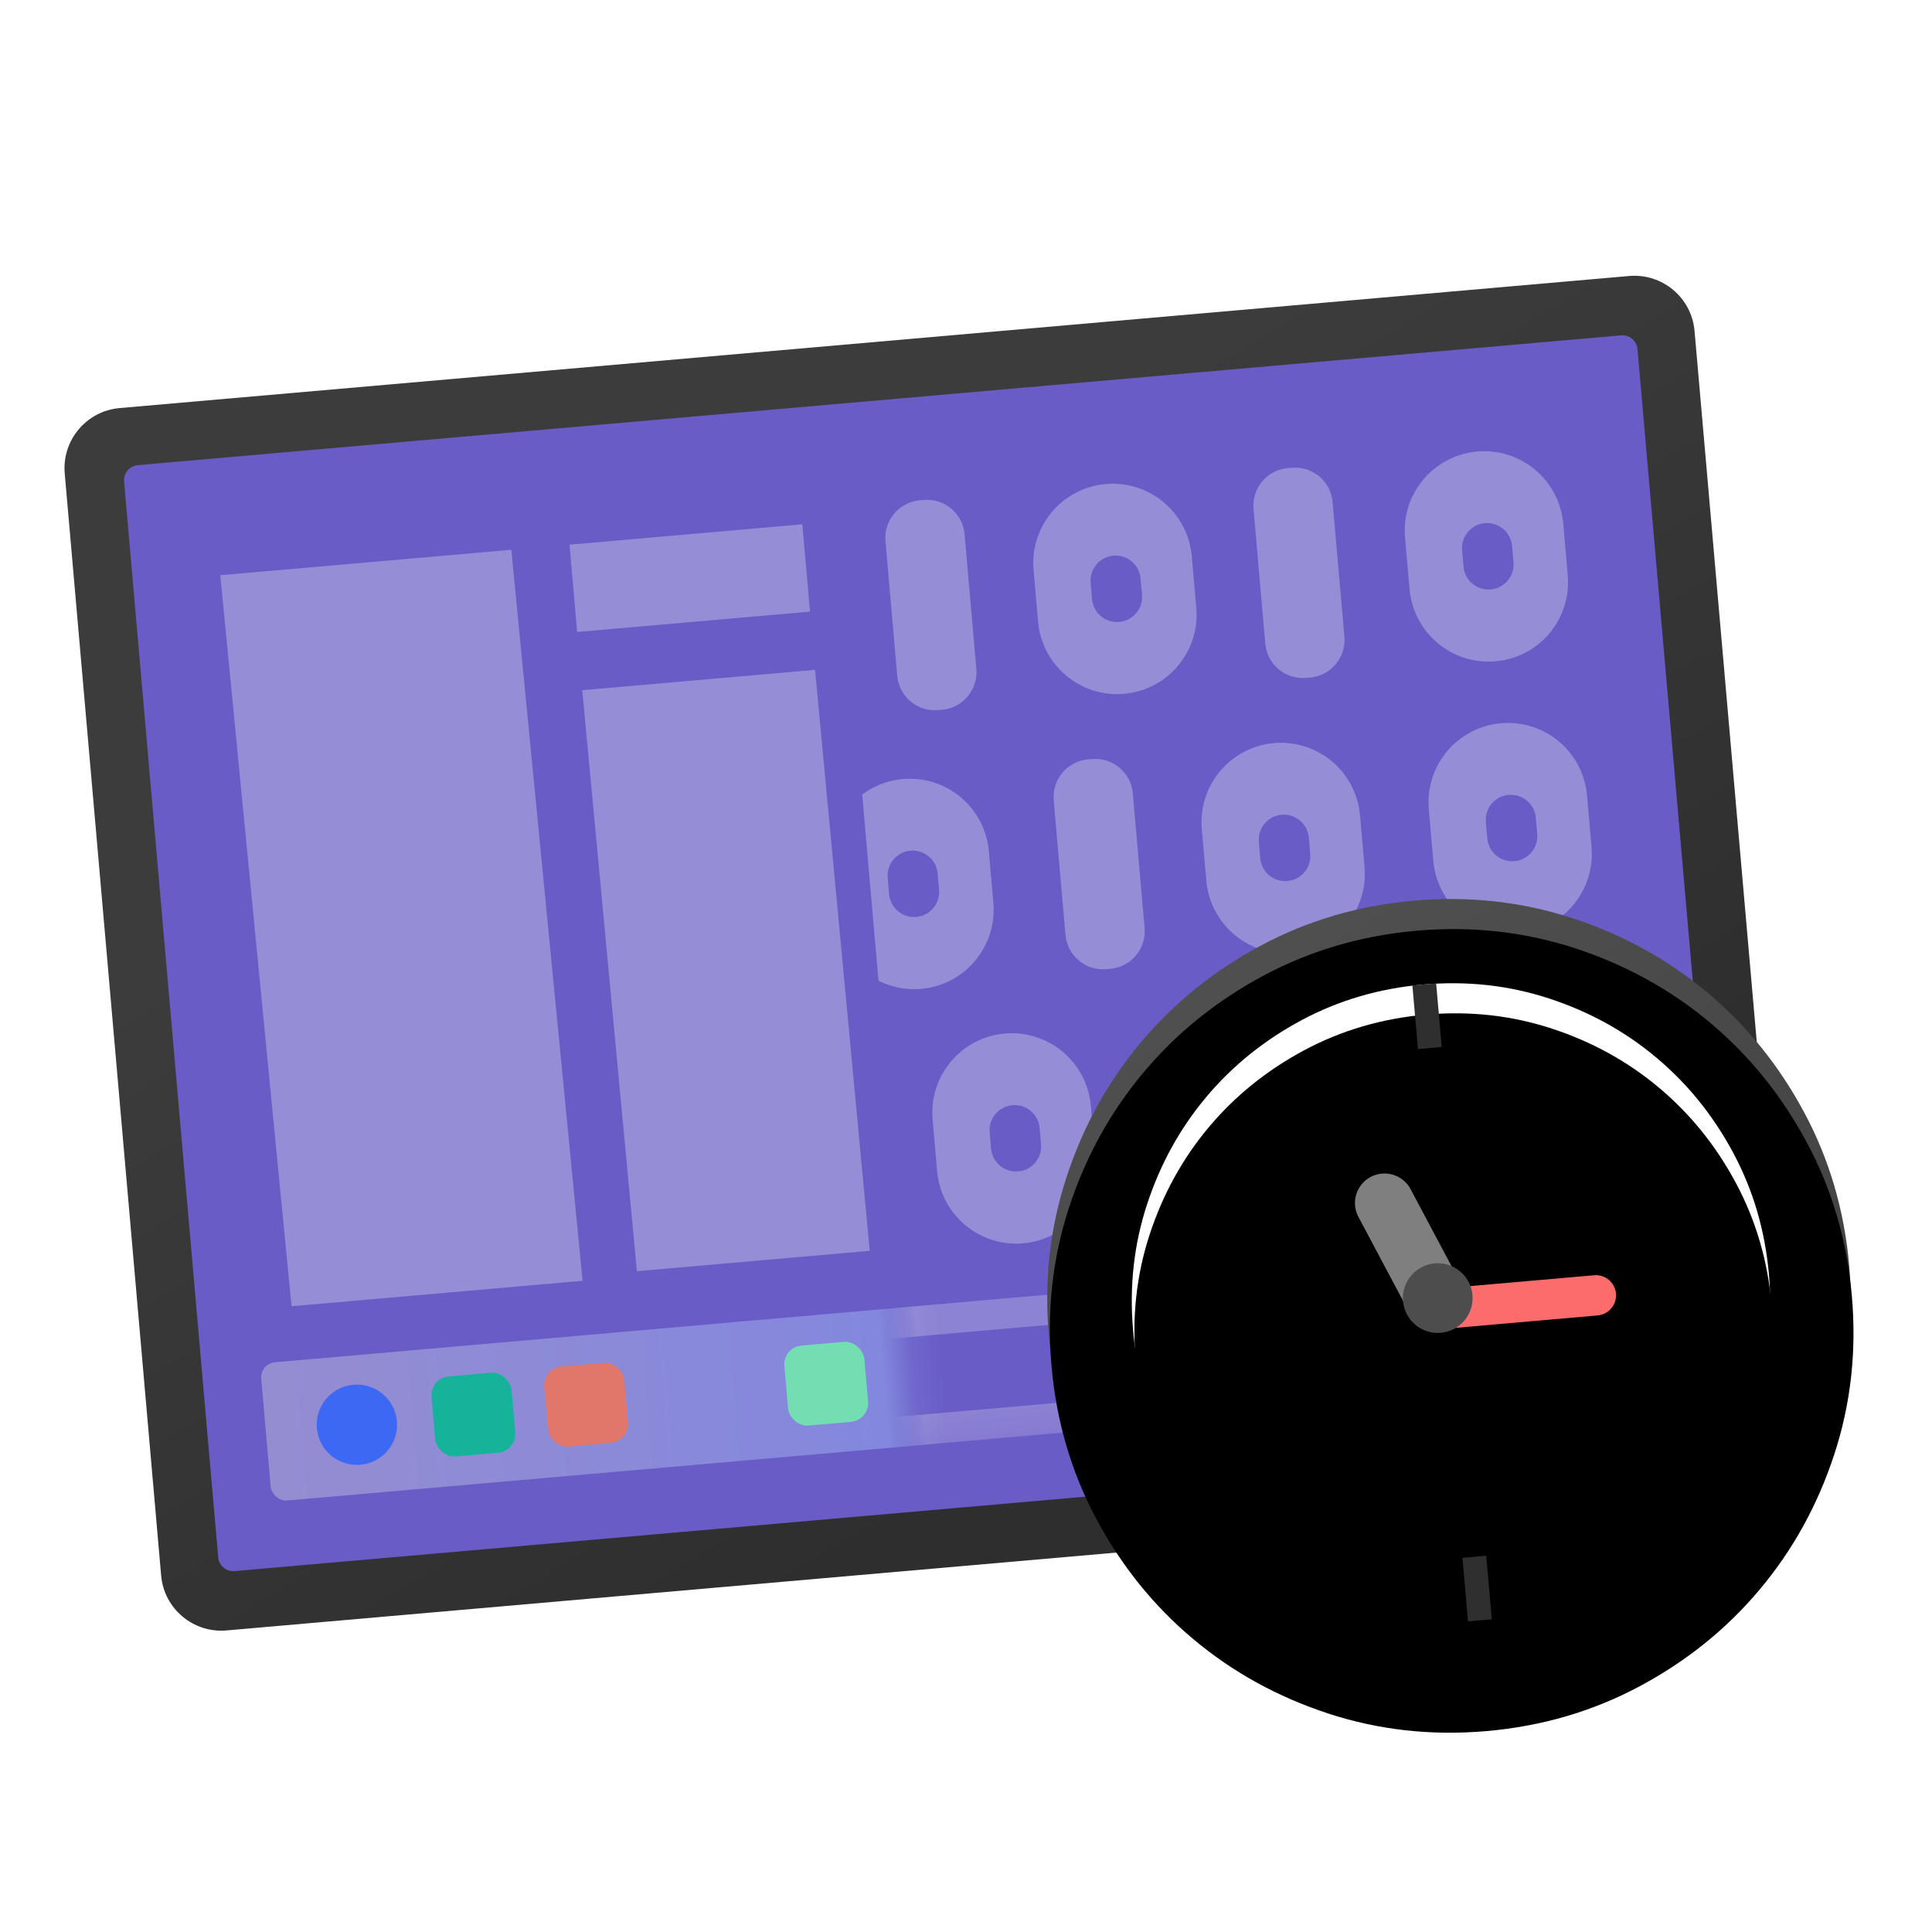 <svg xmlns="http://www.w3.org/2000/svg" xmlns:xlink="http://www.w3.org/1999/xlink" width="64" height="64" viewBox="0 0 64 64">
  <defs>
    <filter id="deepin-log-viewer-a" width="142.5%" height="151%" x="-13.2%" y="-15.8%" filterUnits="objectBoundingBox">
      <feOffset dy="1" in="SourceAlpha" result="shadowOffsetOuter1"/>
      <feGaussianBlur in="shadowOffsetOuter1" result="shadowBlurOuter1" stdDeviation="1.5"/>
      <feColorMatrix in="shadowBlurOuter1" result="shadowMatrixOuter1" values="0 0 0 0 0   0 0 0 0 0   0 0 0 0 0  0 0 0 0.2 0"/>
      <feMerge>
        <feMergeNode in="shadowMatrixOuter1"/>
        <feMergeNode in="SourceGraphic"/>
      </feMerge>
    </filter>
    <linearGradient id="deepin-log-viewer-b" x1="39.599%" x2="75.302%" y1="21.875%" y2="78.125%">
      <stop offset="0%" stop-color="#3C3C3C"/>
      <stop offset="100%" stop-color="#2E2E2E"/>
    </linearGradient>
    <path id="deepin-log-viewer-c" d="M0.5,0 L49.825,0 C50.101,-5.07265313e-17 50.325,0.224 50.325,0.5 L50.325,36.276 C50.325,36.552 50.101,36.776 49.825,36.776 L0.5,36.776 C0.224,36.776 3.38176876e-17,36.552 0,36.276 L0,0.5 C-3.38176876e-17,0.224 0.224,5.07265313e-17 0.5,0 Z"/>
    <rect id="deepin-log-viewer-e" width="22.259" height="35.082" x="0" y="0"/>
    <linearGradient id="deepin-log-viewer-g" x1="0%" x2="99.338%" y1="50%" y2="50%">
      <stop offset="0%" stop-color="#A09AD3"/>
      <stop offset="100%" stop-color="#6C89F9"/>
    </linearGradient>
    <rect id="deepin-log-viewer-h" width="22.259" height="5.807" x="0" y="0" rx=".125"/>
    <path id="deepin-log-viewer-j" d="M7.573,21.681 L7.722,23.39 C7.849,24.838 6.778,26.114 5.331,26.24 C3.884,26.367 2.608,25.296 2.481,23.849 L2.332,22.14 C2.205,20.692 3.276,19.417 4.723,19.29 C6.17,19.163 7.446,20.234 7.573,21.681 Z M15.123,21.365 L15.272,23.074 C15.399,24.522 14.328,25.797 12.881,25.924 C11.434,26.051 10.158,24.98 10.031,23.533 L9.882,21.824 C9.755,20.376 10.826,19.1 12.273,18.974 C13.72,18.847 14.996,19.918 15.123,21.365 Z M19.758,19.229 L20.148,23.689 C20.208,24.377 19.7,24.983 19.012,25.043 L18.882,25.055 C18.194,25.115 17.588,24.606 17.528,23.918 L17.137,19.459 C17.077,18.771 17.586,18.165 18.274,18.104 L18.404,18.093 C19.092,18.033 19.698,18.542 19.758,19.229 Z M24.657,18.801 L25.048,23.26 C25.108,23.948 24.599,24.554 23.911,24.615 L23.781,24.626 C23.093,24.686 22.487,24.177 22.427,23.49 L22.037,19.03 C21.977,18.342 22.485,17.736 23.173,17.676 L23.303,17.664 C23.991,17.604 24.597,18.113 24.657,18.801 Z M4.977,21.664 C4.555,21.701 4.235,22.047 4.219,22.459 L4.222,22.564 L4.269,23.103 C4.309,23.56 4.712,23.898 5.169,23.858 C5.591,23.822 5.911,23.475 5.927,23.063 L5.924,22.958 L5.877,22.419 C5.837,21.962 5.434,21.624 4.977,21.664 Z M12.527,21.348 C12.105,21.384 11.785,21.731 11.769,22.143 L11.772,22.247 L11.819,22.787 C11.859,23.244 12.262,23.582 12.719,23.542 C13.141,23.505 13.461,23.159 13.477,22.747 L13.474,22.642 L13.427,22.103 C13.387,21.646 12.984,21.308 12.527,21.348 Z M4.195,13.251 L4.344,14.96 C4.471,16.408 3.4,17.683 1.953,17.81 C1.447,17.854 0.961,17.752 0.539,17.539 L-3.68038933e-14,11.372 C0.379,11.089 0.839,10.904 1.345,10.86 C2.792,10.733 4.068,11.804 4.195,13.251 Z M8.964,11.333 L9.354,15.793 C9.414,16.481 8.905,17.087 8.218,17.147 L8.088,17.159 C7.4,17.219 6.794,16.71 6.733,16.022 L6.343,11.562 C6.283,10.875 6.792,10.268 7.48,10.208 L7.61,10.197 C8.297,10.137 8.904,10.645 8.964,11.333 Z M16.49,12.061 L16.64,13.77 C16.766,15.217 15.696,16.493 14.248,16.62 C12.801,16.746 11.525,15.676 11.399,14.228 L11.249,12.519 C11.122,11.072 12.193,9.796 13.64,9.669 C15.088,9.543 16.364,10.613 16.49,12.061 Z M24.01,11.403 L24.16,13.112 C24.286,14.559 23.216,15.835 21.768,15.962 C20.321,16.088 19.045,15.018 18.918,13.57 L18.769,11.861 C18.642,10.414 19.713,9.138 21.16,9.011 C22.608,8.885 23.884,9.955 24.01,11.403 Z M1.599,13.234 C1.177,13.27 0.856,13.617 0.841,14.029 L0.844,14.133 L0.891,14.673 C0.931,15.13 1.334,15.468 1.791,15.428 C2.213,15.391 2.533,15.045 2.549,14.633 L2.546,14.528 L2.499,13.989 C2.459,13.532 2.056,13.194 1.599,13.234 Z M13.894,12.043 C13.472,12.08 13.152,12.426 13.137,12.839 L13.139,12.943 L13.186,13.483 C13.226,13.94 13.629,14.278 14.086,14.238 C14.508,14.201 14.829,13.855 14.844,13.442 L14.841,13.338 L14.794,12.798 C14.754,12.341 14.351,12.003 13.894,12.043 Z M21.414,11.385 C20.992,11.422 20.672,11.768 20.656,12.181 L20.659,12.285 L20.706,12.825 C20.746,13.282 21.149,13.62 21.606,13.58 C22.028,13.543 22.349,13.197 22.364,12.784 L22.361,12.68 L22.314,12.14 C22.274,11.683 21.871,11.345 21.414,11.385 Z M3.391,2.751 L3.781,7.21 C3.841,7.898 3.332,8.504 2.645,8.565 L2.515,8.576 C1.827,8.636 1.221,8.127 1.16,7.44 L0.77,2.98 C0.71,2.292 1.219,1.686 1.907,1.626 L2.037,1.614 C2.724,1.554 3.331,2.063 3.391,2.751 Z M10.917,3.478 L11.067,5.187 C11.193,6.634 10.123,7.91 8.675,8.037 C7.228,8.164 5.952,7.093 5.826,5.646 L5.676,3.937 C5.549,2.489 6.62,1.213 8.067,1.087 C9.515,0.96 10.791,2.031 10.917,3.478 Z M15.582,1.684 L15.973,6.144 C16.033,6.832 15.524,7.438 14.836,7.498 L14.706,7.509 C14.018,7.57 13.412,7.061 13.352,6.373 L12.962,1.913 C12.902,1.226 13.41,0.619 14.098,0.559 L14.228,0.548 C14.916,0.488 15.522,0.996 15.582,1.684 Z M23.223,2.401 L23.372,4.111 C23.499,5.558 22.428,6.834 20.981,6.96 C19.534,7.087 18.258,6.016 18.131,4.569 L17.981,2.86 C17.855,1.413 18.925,0.137 20.373,0.01 C21.82,-0.116 23.096,0.954 23.223,2.401 Z M8.321,3.46 C7.899,3.497 7.579,3.844 7.564,4.256 L7.566,4.36 L7.613,4.9 C7.653,5.357 8.056,5.695 8.513,5.655 C8.935,5.618 9.256,5.272 9.271,4.86 L9.269,4.755 L9.221,4.216 C9.181,3.759 8.778,3.42 8.321,3.46 Z M20.627,2.384 C20.205,2.421 19.884,2.767 19.869,3.179 L19.872,3.284 L19.919,3.824 C19.959,4.281 20.362,4.619 20.819,4.579 C21.241,4.542 21.561,4.196 21.577,3.783 L21.574,3.679 L21.527,3.139 C21.487,2.682 21.084,2.344 20.627,2.384 Z"/>
    <filter id="deepin-log-viewer-k" width="190.2%" height="190.2%" x="-45.1%" y="-45.1%" filterUnits="objectBoundingBox">
      <feOffset dy="-2" in="SourceAlpha" result="shadowOffsetOuter1"/>
      <feGaussianBlur in="shadowOffsetOuter1" result="shadowBlurOuter1" stdDeviation="2"/>
      <feColorMatrix in="shadowBlurOuter1" result="shadowMatrixOuter1" values="0 0 0 0 0   0 0 0 0 0   0 0 0 0 0  0 0 0 0.156 0"/>
      <feMerge>
        <feMergeNode in="shadowMatrixOuter1"/>
        <feMergeNode in="SourceGraphic"/>
      </feMerge>
    </filter>
    <linearGradient id="deepin-log-viewer-l" x1="31.195%" x2="74.285%" y1="4.862%" y2="92.47%">
      <stop offset="0%" stop-color="#4F4F4F"/>
      <stop offset="100%" stop-color="#3F3F3F"/>
    </linearGradient>
    <path id="deepin-log-viewer-m" d="M8.122,1.04 C6.502,1.733 5.09,2.681 3.886,3.886 C2.681,5.09 1.733,6.502 1.04,8.122 C0.347,9.742 0,11.47 0,13.307 C0,15.144 0.347,16.872 1.04,18.492 C1.733,20.112 2.681,21.524 3.886,22.728 C5.09,23.933 6.502,24.881 8.122,25.574 C9.742,26.268 11.47,26.614 13.307,26.614 C15.144,26.614 16.872,26.268 18.492,25.574 C20.112,24.881 21.524,23.933 22.728,22.728 C23.933,21.524 24.881,20.112 25.574,18.492 C26.268,16.872 26.614,15.144 26.614,13.307 C26.614,11.47 26.268,9.742 25.574,8.122 C24.881,6.502 23.933,5.09 22.728,3.886 C21.524,2.681 20.112,1.733 18.492,1.04 C16.872,0.347 15.144,0 13.307,0 C11.47,0 9.742,0.347 8.122,1.04 Z"/>
    <filter id="deepin-log-viewer-n" width="103.8%" height="103.8%" x="-1.9%" y="-1.9%" filterUnits="objectBoundingBox">
      <feOffset dy="1" in="SourceAlpha" result="shadowOffsetInner1"/>
      <feComposite in="shadowOffsetInner1" in2="SourceAlpha" k2="-1" k3="1" operator="arithmetic" result="shadowInnerInner1"/>
      <feColorMatrix in="shadowInnerInner1" values="0 0 0 0 1   0 0 0 0 1   0 0 0 0 1  0 0 0 0.2 0"/>
    </filter>
    <path id="deepin-log-viewer-o" d="M13.368,2.795 C11.909,2.795 10.535,3.07 9.248,3.621 C7.961,4.172 6.839,4.925 5.882,5.882 C4.925,6.839 4.172,7.961 3.621,9.248 C3.07,10.535 2.795,11.909 2.795,13.368 C2.795,14.827 3.07,16.2 3.621,17.487 C4.172,18.775 4.925,19.897 5.882,20.853 C6.839,21.81 7.961,22.564 9.248,23.114 C10.535,23.665 11.909,23.94 13.368,23.94 C14.827,23.94 16.2,23.665 17.487,23.114 C18.775,22.564 19.897,21.81 20.853,20.853 C21.81,19.897 22.564,18.775 23.114,17.487 C23.665,16.2 23.94,14.827 23.94,13.368 C23.94,11.909 23.665,10.535 23.114,9.248 C22.564,7.961 21.81,6.839 20.853,5.882 C19.897,4.925 18.775,4.172 17.487,3.621 C16.2,3.07 14.827,2.795 13.368,2.795 L13.368,2.795 Z"/>
    <filter id="deepin-log-viewer-p" width="104.7%" height="104.7%" x="-2.4%" y="-2.4%" filterUnits="objectBoundingBox">
      <feOffset dy="1" in="SourceAlpha" result="shadowOffsetInner1"/>
      <feComposite in="shadowOffsetInner1" in2="SourceAlpha" k2="-1" k3="1" operator="arithmetic" result="shadowInnerInner1"/>
      <feColorMatrix in="shadowInnerInner1" values="0 0 0 0 0   0 0 0 0 0   0 0 0 0 0  0 0 0 0.08 0"/>
    </filter>
    <path id="deepin-log-viewer-r" d="M9.646,10.176 L13.364,10.176 C13.904,10.176 14.342,10.614 14.342,11.154 C14.342,11.695 13.904,12.133 13.364,12.133 L9.646,12.133 L9.646,12.133 L9.646,10.176 Z"/>
    <filter id="deepin-log-viewer-q" width="121.3%" height="202.2%" x="-10.6%" y="-25.6%" filterUnits="objectBoundingBox">
      <feOffset dy="1" in="SourceAlpha" result="shadowOffsetOuter1"/>
      <feColorMatrix in="shadowOffsetOuter1" values="0 0 0 0 0   0 0 0 0 0   0 0 0 0 0  0 0 0 0.096 0"/>
    </filter>
    <path id="deepin-log-viewer-t" d="M12.153,12.882 L18.168,12.882 C18.537,12.882 18.836,13.181 18.836,13.55 C18.836,13.919 18.537,14.218 18.168,14.218 L12.459,14.218 L12.459,14.218 L12.153,12.882 Z"/>
    <filter id="deepin-log-viewer-s" width="115%" height="249.6%" x="-7.5%" y="-37.4%" filterUnits="objectBoundingBox">
      <feOffset dy="1" in="SourceAlpha" result="shadowOffsetOuter1"/>
      <feColorMatrix in="shadowOffsetOuter1" values="0 0 0 0 0   0 0 0 0 0   0 0 0 0 0  0 0 0 0.08 0"/>
    </filter>
  </defs>
  <g fill="none" fill-rule="evenodd" filter="url(#deepin-log-viewer-a)" transform="translate(1.97 7.969)">
    <path fill="url(#deepin-log-viewer-b)" d="M3.668,2.284 L53.864,2.284 C54.969,2.284 55.864,3.18 55.864,4.284 L55.864,40.931 C55.864,42.036 54.969,42.931 53.864,42.931 L3.668,42.931 C2.564,42.931 1.668,42.036 1.668,40.931 L1.668,4.284 C1.668,3.18 2.564,2.284 3.668,2.284 Z" transform="rotate(-5 28.766 22.608)"/>
    <g transform="rotate(-5 75.29 -20.772)">
      <mask id="deepin-log-viewer-d" fill="#fff">
        <use xlink:href="#deepin-log-viewer-c"/>
      </mask>
      <use fill="#695CC6" xlink:href="#deepin-log-viewer-c"/>
      <g mask="url(#deepin-log-viewer-d)">
        <g transform="translate(.968 1.936)">
          <mask id="deepin-log-viewer-f" fill="#fff">
            <use xlink:href="#deepin-log-viewer-e"/>
          </mask>
          <g mask="url(#deepin-log-viewer-f)" opacity=".797">
            <g transform="translate(.968 28.066)">
              <rect width="48.631" height="4.597" fill="url(#deepin-log-viewer-g)" rx=".5"/>
              <rect width="2.661" height="2.661" x="5.565" y=".968" fill="#00C98F" rx=".625"/>
              <rect width="2.661" height="2.661" x="17.299" y=".968" fill="#75FFAC" rx=".625"/>
              <rect width="2.661" height="2.661" x="9.315" y=".968" fill="#FF7D52" rx=".625"/>
              <rect width="2.661" height="2.661" x="28.792" y=".968" fill="#FF796E" rx=".625"/>
              <rect width="2.661" height="2.661" x="40.405" y=".968" fill="#000" fill-opacity=".3" rx=".625"/>
              <rect width="2.661" height="2.661" x="36.655" y=".968" fill="#000" fill-opacity=".3" rx=".625"/>
              <rect width="2.661" height="2.661" x="44.276" y=".968" fill="#000" fill-opacity=".3" rx=".625"/>
              <circle cx="3.024" cy="2.298" r="1.331" fill="#326CFF"/>
              <circle cx="26.251" cy="2.298" r="1.331" fill="#482AC5"/>
            </g>
          </g>
        </g>
      </g>
    </g>
    <g opacity=".3" transform="rotate(-5 396.166 -301.28)">
      <mask id="deepin-log-viewer-i" fill="#fff">
        <use xlink:href="#deepin-log-viewer-h"/>
      </mask>
      <g stroke="#FFF" mask="url(#deepin-log-viewer-i)" opacity=".797">
        <rect width="29.122" height="3.597" x=".5" y=".5" rx="1.25" transform="translate(-2.903 .968)"/>
      </g>
    </g>
    <use fill="#FFF" fill-opacity=".297" opacity=".546" transform="translate(26.592 5.978)" xlink:href="#deepin-log-viewer-j"/>
    <path fill="#FFF" fill-opacity=".297" d="M14.968,9.243 L17.329,33.459 L7.688,34.302 L5.327,10.086 L14.968,9.243 Z M25.03,13.22 L26.841,32.466 L19.128,33.141 L17.318,13.895 L25.03,13.22 Z M24.609,8.399 L24.862,11.292 L17.149,11.966 L16.896,9.074 L24.609,8.399 Z"/>
    <g filter="url(#deepin-log-viewer-k)" transform="rotate(-5 290.949 -352.042)">
      <use fill="url(#deepin-log-viewer-l)" xlink:href="#deepin-log-viewer-m"/>
      <use fill="#000" filter="url(#deepin-log-viewer-n)" xlink:href="#deepin-log-viewer-m"/>
      <use fill="#FFF" xlink:href="#deepin-log-viewer-o"/>
      <use fill="#000" filter="url(#deepin-log-viewer-p)" xlink:href="#deepin-log-viewer-o"/>
      <path fill="#2F2F2F" d="M13.798,21.826 L13.798,23.94 L13.008,23.94 L13.008,21.826 L13.798,21.826 Z M13.798,2.795 L13.798,4.91 L13.008,4.91 L13.008,2.795 L13.798,2.795 Z"/>
      <g transform="rotate(-113 11.994 11.154)">
        <use fill="#000" filter="url(#deepin-log-viewer-q)" xlink:href="#deepin-log-viewer-r"/>
        <use fill="#7F7F7F" xlink:href="#deepin-log-viewer-r"/>
      </g>
      <use fill="#000" filter="url(#deepin-log-viewer-s)" xlink:href="#deepin-log-viewer-t"/>
      <use fill="#FD6C6C" xlink:href="#deepin-log-viewer-t"/>
      <circle cx="12.942" cy="13.185" r="1.154" fill="#4D4D4D"/>
    </g>
  </g>
</svg>
